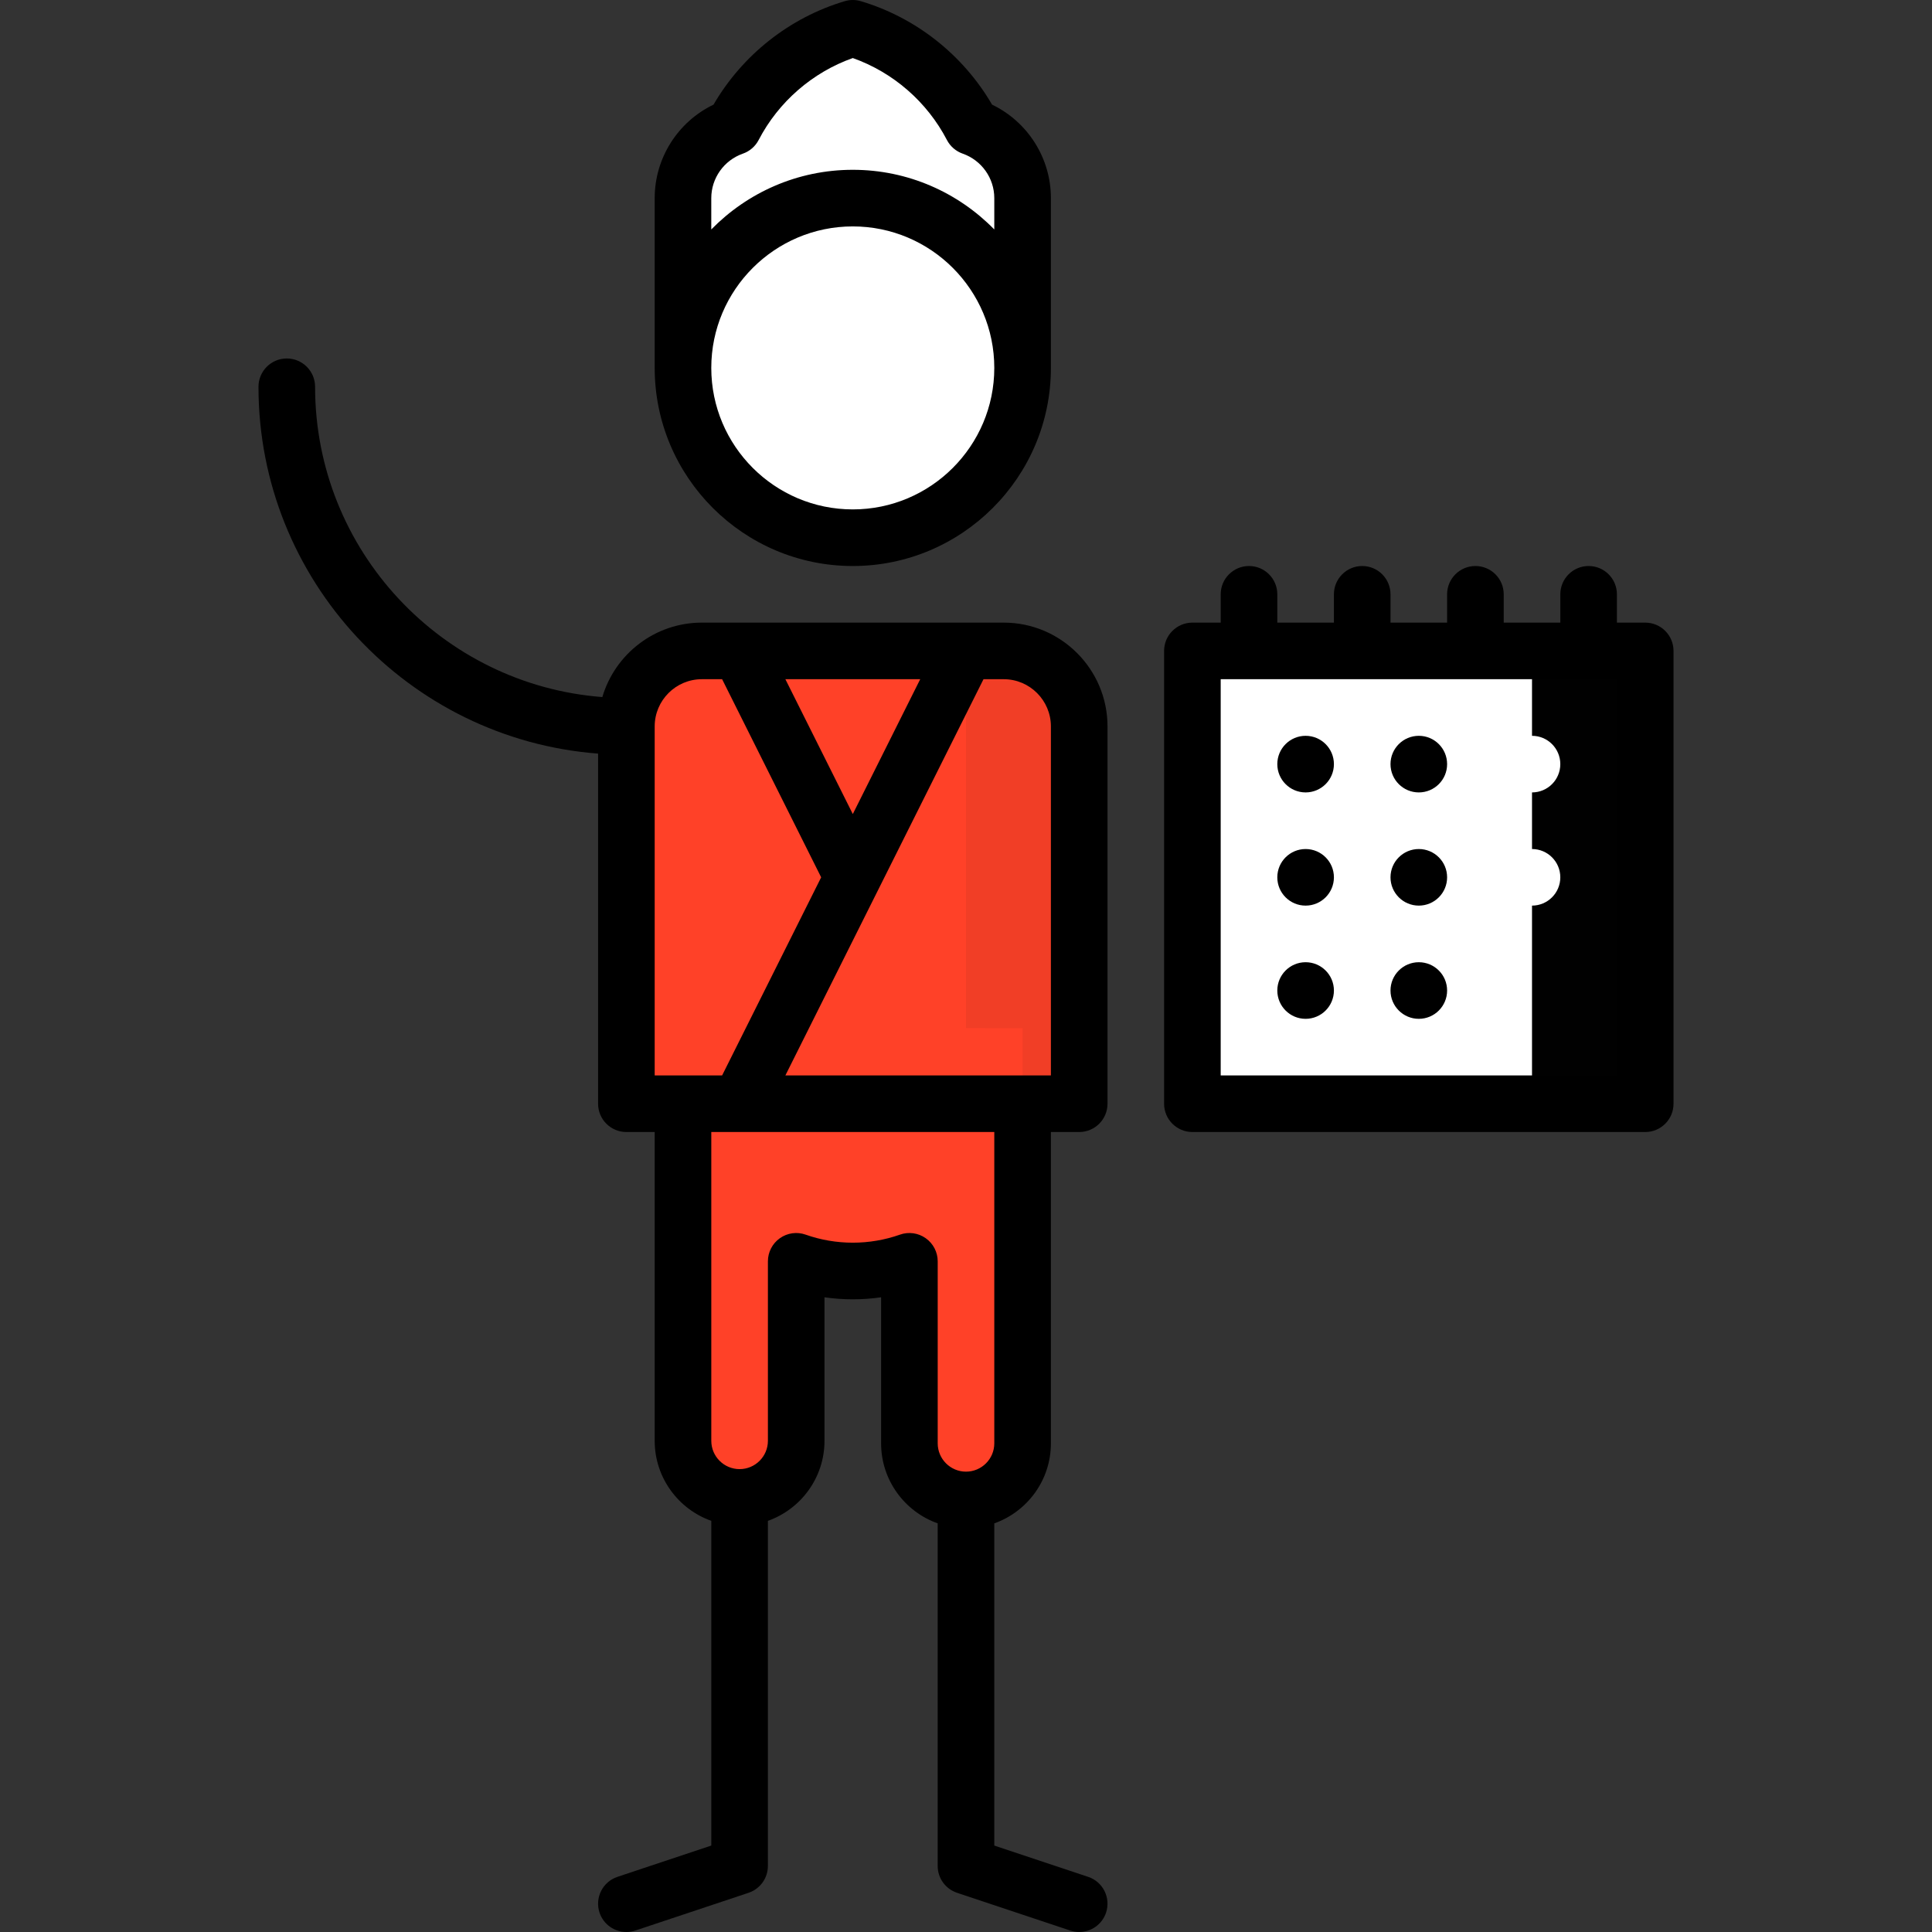 <svg width="90" height="90" viewBox="0 0 90 90" fill="none" xmlns="http://www.w3.org/2000/svg">
<rect x="0" y="0" width="90" height="90" fill="#333333" stroke="none"/>
<g clip-path="url(#clip0)">
<path d="M46.758 30.322H45L41.485 40.869L45 51.416H50.274V33.838C50.274 31.896 48.7 30.322 46.758 30.322Z" fill="#F13E26"/>
<path d="M31.817 47.9V67.236C31.817 68.692 32.998 69.873 34.453 69.873C35.909 69.873 37.09 68.692 37.09 67.236V58.874C37.915 59.166 38.802 59.326 39.727 59.326C40.651 59.326 41.538 59.166 42.363 58.874L45.879 55.145V47.9H31.817Z" fill="#FF4128"/>
<path d="M42.363 47.9V67.236C42.363 68.692 43.544 69.873 45 69.873C46.456 69.873 47.637 68.692 47.637 67.236V47.9H42.363Z" fill="#FF4128"/>
<path d="M34.453 30.322H32.696C30.754 30.322 29.18 31.896 29.18 33.838V51.416H34.453L45 40.869L34.453 30.322Z" fill="#FF4128"/>
<path d="M45 30.322H34.453L39.727 40.869L45 40.869V30.322Z" fill="#FF4128"/>
<path d="M34.453 51.416H45V30.322L34.453 51.416Z" fill="#FF4128"/>
<path d="M76.641 51.416H71.367L66.094 40.869L71.367 30.322H76.641V51.416Z" fill="#010101"/>
<path d="M55.547 30.322H71.367V51.416H55.547V30.322Z" fill="white"/>
<path d="M45.281 5.913C44.139 3.717 42.14 2.037 39.726 1.318C37.313 2.037 35.314 3.717 34.172 5.913C32.801 6.393 31.816 7.694 31.816 9.229V17.139H47.636V9.229C47.636 7.694 46.652 6.393 45.281 5.913Z" fill="white"/>
<path d="M39.726 9.229V25.049C44.095 25.049 47.636 21.507 47.636 17.139C47.636 12.77 44.095 9.229 39.726 9.229Z" fill="white"/>
<path d="M42.363 17.139C42.363 12.77 41.182 9.229 39.726 9.229C35.358 9.229 31.816 12.77 31.816 17.139C31.816 21.507 35.358 25.049 39.726 25.049C41.182 25.049 42.363 21.507 42.363 17.139Z" fill="white"/>
<path d="M71.367 36.914C72.095 36.914 72.685 36.324 72.685 35.596C72.685 34.867 72.095 34.277 71.367 34.277C70.639 34.277 70.049 34.867 70.049 35.596C70.049 36.324 70.639 36.914 71.367 36.914Z" fill="white"/>
<path d="M71.367 42.187C72.095 42.187 72.685 41.597 72.685 40.869C72.685 40.141 72.095 39.551 71.367 39.551C70.639 39.551 70.049 40.141 70.049 40.869C70.049 41.597 70.639 42.187 71.367 42.187Z" fill="white"/>
<path d="M60.82 36.914C61.548 36.914 62.139 36.324 62.139 35.596C62.139 34.867 61.548 34.277 60.82 34.277C60.092 34.277 59.502 34.867 59.502 35.596C59.502 36.324 60.092 36.914 60.82 36.914Z" fill="black"/>
<path d="M66.094 36.914C66.822 36.914 67.412 36.324 67.412 35.596C67.412 34.867 66.822 34.277 66.094 34.277C65.366 34.277 64.775 34.867 64.775 35.596C64.775 36.324 65.366 36.914 66.094 36.914Z" fill="black"/>
<path d="M60.82 42.187C61.548 42.187 62.139 41.597 62.139 40.869C62.139 40.141 61.548 39.551 60.82 39.551C60.092 39.551 59.502 40.141 59.502 40.869C59.502 41.597 60.092 42.187 60.82 42.187Z" fill="black"/>
<path d="M66.094 42.187C66.822 42.187 67.412 41.597 67.412 40.869C67.412 40.141 66.822 39.551 66.094 39.551C65.366 39.551 64.775 40.141 64.775 40.869C64.775 41.597 65.366 42.187 66.094 42.187Z" fill="black"/>
<path d="M60.82 47.461C61.548 47.461 62.139 46.87 62.139 46.142C62.139 45.414 61.548 44.824 60.82 44.824C60.092 44.824 59.502 45.414 59.502 46.142C59.502 46.87 60.092 47.461 60.82 47.461Z" fill="black"/>
<path d="M66.094 47.461C66.822 47.461 67.412 46.87 67.412 46.142C67.412 45.414 66.822 44.824 66.094 44.824C65.366 44.824 64.775 45.414 64.775 46.142C64.775 46.87 65.366 47.461 66.094 47.461Z" fill="black"/>
<path d="M50.69 87.431L46.318 85.973V70.964C47.853 70.42 48.955 68.955 48.955 67.236V52.734H50.273C51.001 52.734 51.592 52.144 51.592 51.416V33.838C51.592 31.172 49.423 29.004 46.758 29.004H32.695C30.504 29.004 28.65 30.47 28.059 32.472C20.585 31.898 14.678 25.637 14.678 18.018C14.678 17.29 14.088 16.699 13.359 16.699C12.631 16.699 12.041 17.29 12.041 18.018C12.041 27.024 19.025 34.431 27.861 35.106V51.416C27.861 52.144 28.451 52.734 29.18 52.734H30.498V67.119C30.498 68.838 31.6 70.303 33.135 70.847V85.973L28.763 87.431C28.072 87.661 27.699 88.408 27.929 89.099C28.113 89.651 28.627 90 29.179 90C29.317 90 29.458 89.978 29.596 89.932L34.87 88.174C35.408 87.995 35.771 87.491 35.771 86.924V70.847C37.306 70.303 38.408 68.838 38.408 67.119V60.433C39.278 60.558 40.175 60.558 41.045 60.433V67.236C41.045 68.955 42.147 70.42 43.681 70.964V86.924C43.681 87.491 44.044 87.995 44.583 88.174L49.856 89.932C49.995 89.978 50.135 90 50.273 90C50.825 90 51.34 89.651 51.524 89.098C51.754 88.407 51.381 87.661 50.69 87.431ZM48.955 33.838V50.097H36.586L45.815 31.64H46.758C47.969 31.64 48.955 32.626 48.955 33.838ZM39.727 37.921L36.586 31.64H42.867L39.727 37.921ZM30.498 33.838C30.498 32.626 31.484 31.64 32.695 31.64H33.639L38.253 40.869L33.639 50.097H30.498V33.838ZM43.124 57.681C42.775 57.433 42.327 57.371 41.924 57.514C40.511 58.014 38.943 58.014 37.529 57.514C37.126 57.371 36.678 57.433 36.329 57.681C35.979 57.928 35.772 58.329 35.772 58.757V67.119C35.772 67.846 35.18 68.437 34.453 68.437C33.726 68.437 33.135 67.846 33.135 67.119V52.734H46.318V67.236C46.318 67.963 45.727 68.555 45 68.555C44.273 68.555 43.682 67.963 43.682 67.236V58.757C43.682 58.329 43.474 57.928 43.124 57.681Z" fill="black"/>
<path d="M39.726 26.367C44.815 26.367 48.955 22.227 48.955 17.139V9.229C48.955 7.36 47.873 5.672 46.214 4.874C44.868 2.561 42.666 0.818 40.102 0.055C39.857 -0.018 39.595 -0.018 39.35 0.055C36.786 0.818 34.584 2.561 33.239 4.874C31.58 5.671 30.498 7.36 30.498 9.229V17.139C30.498 22.227 34.638 26.367 39.726 26.367ZM33.134 9.229C33.134 8.298 33.726 7.466 34.607 7.157C34.924 7.047 35.186 6.819 35.341 6.521C36.266 4.742 37.85 3.369 39.726 2.704C41.602 3.369 43.186 4.742 44.111 6.521C44.266 6.819 44.529 7.046 44.845 7.157C45.726 7.466 46.318 8.298 46.318 9.229V10.689C44.642 8.976 42.307 7.91 39.726 7.91C37.146 7.91 34.811 8.976 33.134 10.689V9.229ZM39.726 10.547C43.361 10.547 46.318 13.504 46.318 17.139C46.318 20.773 43.361 23.73 39.726 23.73C36.091 23.73 33.134 20.773 33.134 17.139C33.134 13.504 36.092 10.547 39.726 10.547Z" fill="black"/>
<path d="M76.641 29.004H75.322V27.685C75.322 26.957 74.732 26.367 74.004 26.367C73.276 26.367 72.686 26.957 72.686 27.685V29.004H70.049V27.685C70.049 26.957 69.459 26.367 68.731 26.367C68.002 26.367 67.412 26.957 67.412 27.685V29.004H64.775V27.685C64.775 26.957 64.185 26.367 63.457 26.367C62.729 26.367 62.139 26.957 62.139 27.685V29.004H59.502V27.685C59.502 26.957 58.912 26.367 58.184 26.367C57.456 26.367 56.865 26.957 56.865 27.685V29.004H55.547C54.819 29.004 54.228 29.594 54.228 30.322V51.416C54.228 52.144 54.819 52.734 55.547 52.734H76.641C77.369 52.734 77.959 52.144 77.959 51.416V30.322C77.959 29.594 77.369 29.004 76.641 29.004ZM75.322 50.097H56.865V31.64H75.322V50.097Z" fill="black"/>
</g>
<defs>
<clipPath id="clip0">
<rect width="90" height="90" fill="white"/>
</clipPath>
</defs>
</svg>
